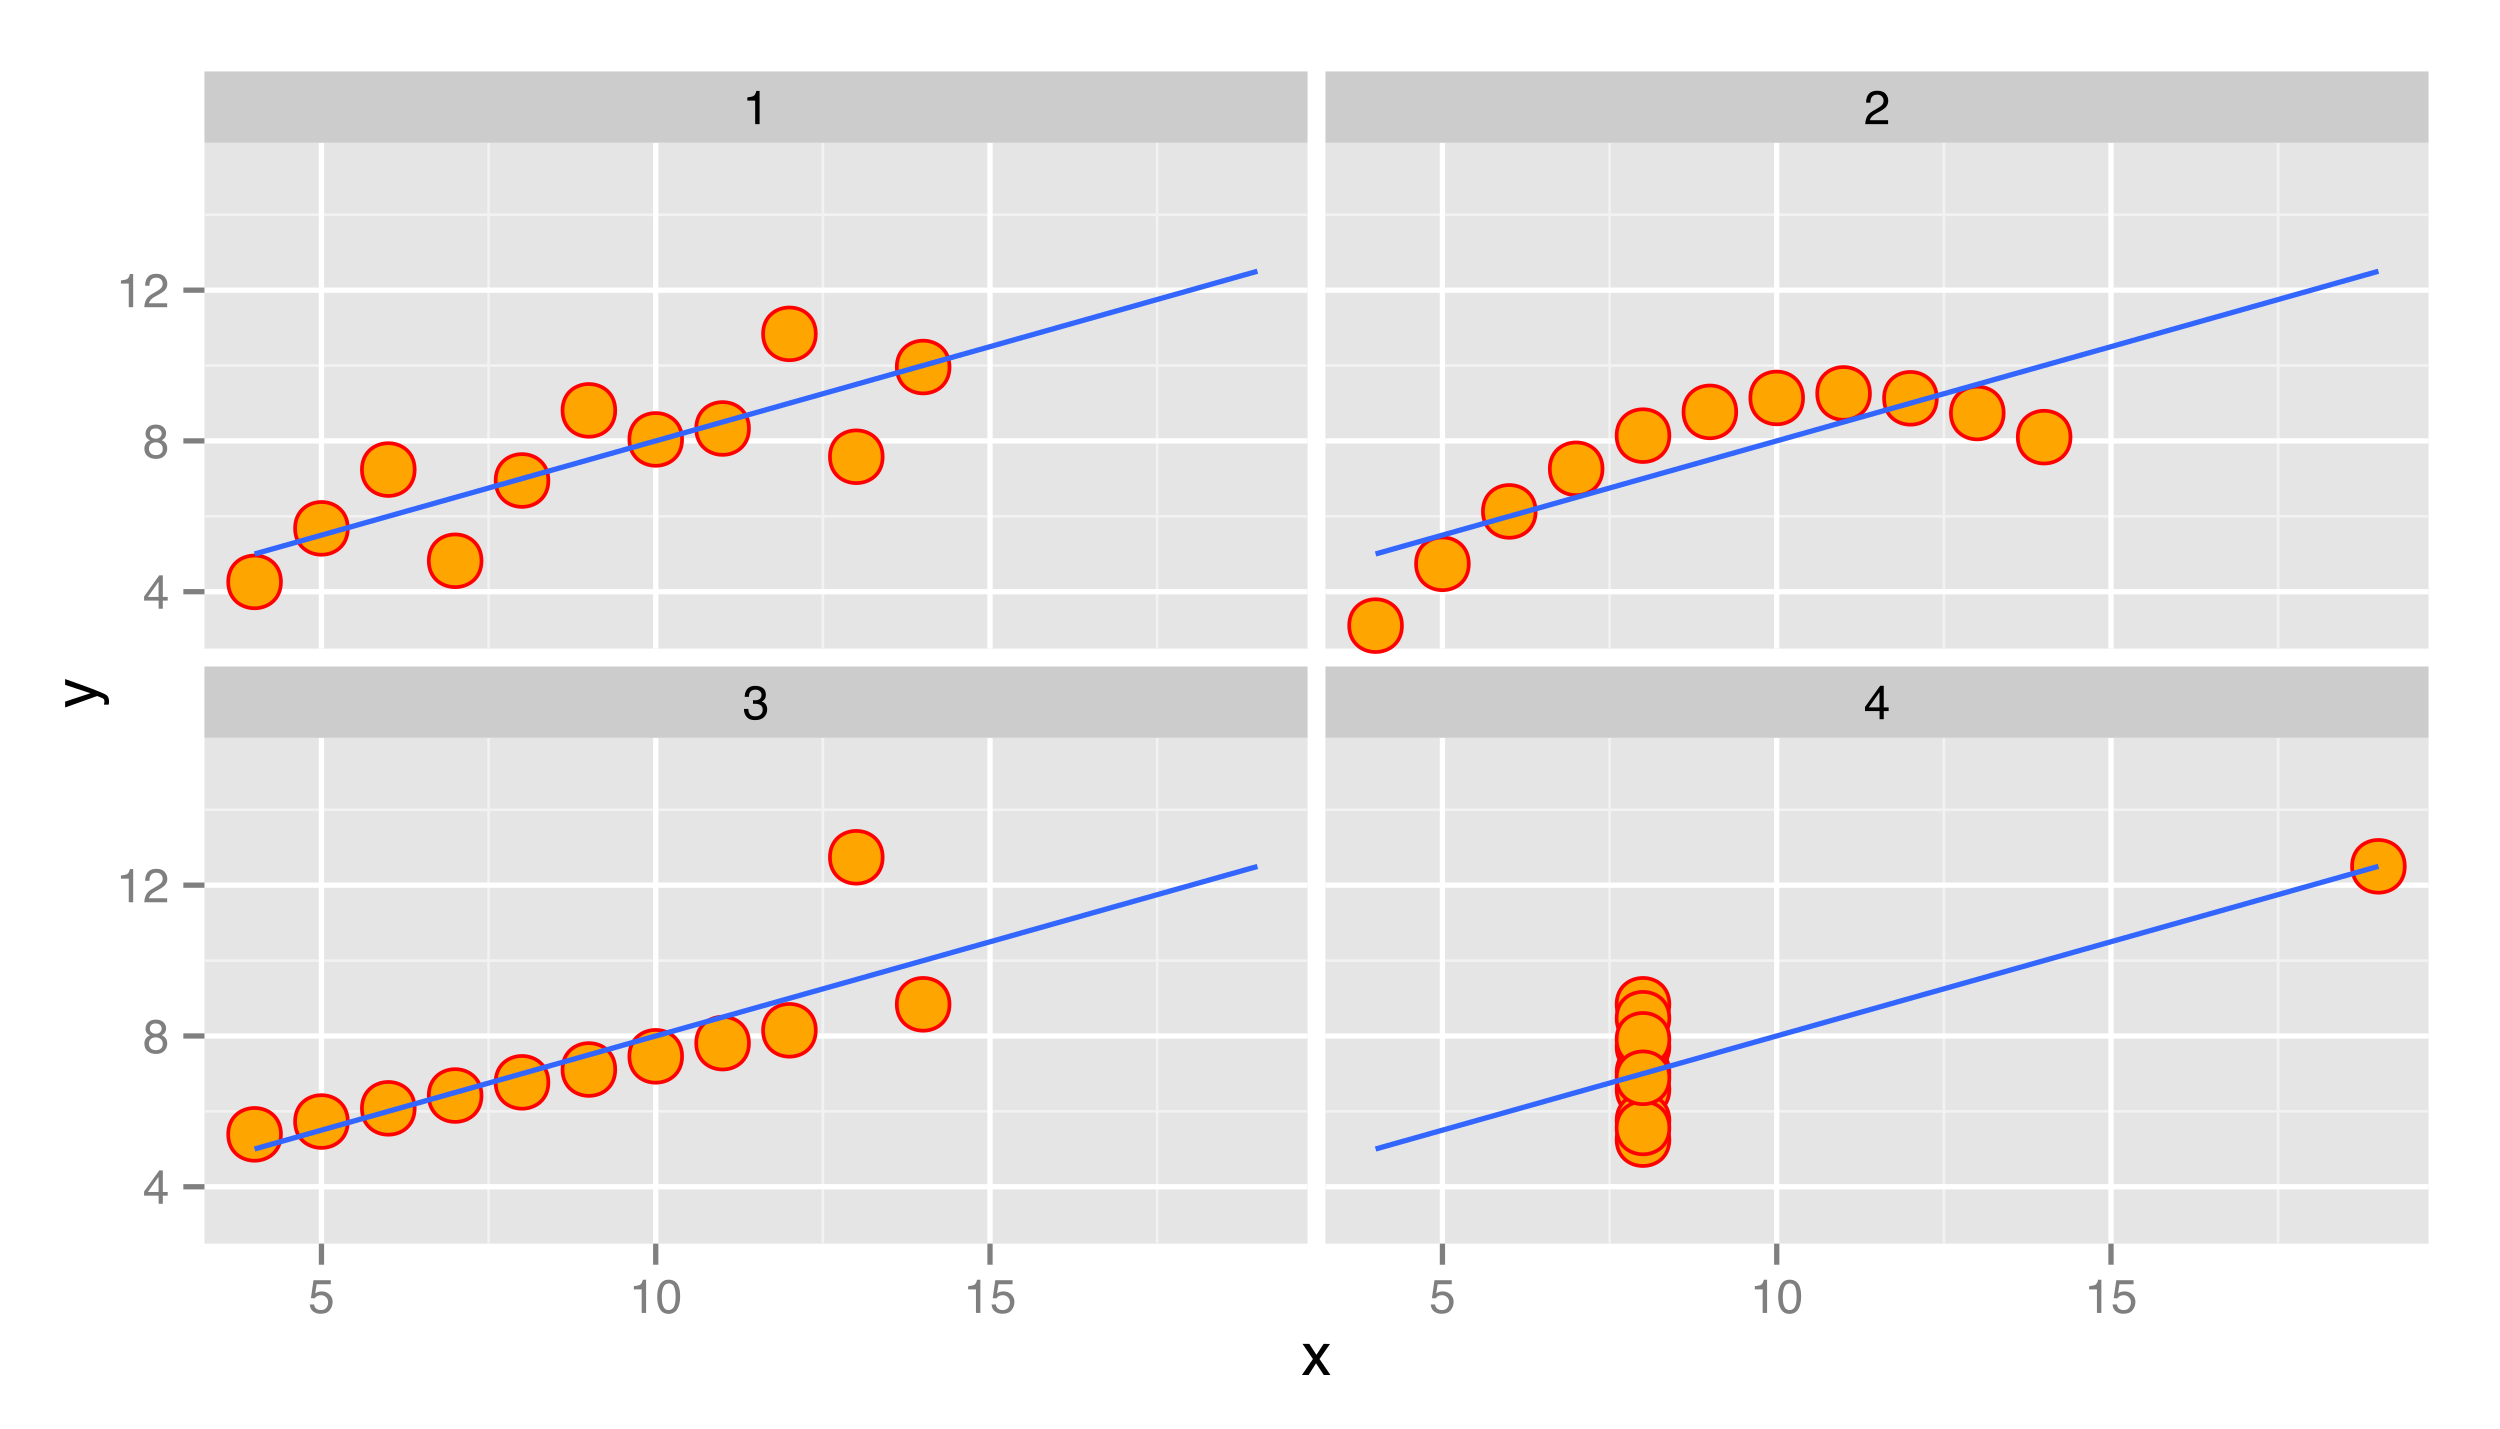 <?xml version="1.0" encoding="UTF-8"?>
<svg xmlns="http://www.w3.org/2000/svg" xmlns:xlink="http://www.w3.org/1999/xlink" width="504pt" height="288pt" viewBox="0 0 504 288" version="1.1">
<defs>
<g>
<symbol overflow="visible" id="glyph0-0">
<path style="stroke:none;" d="M 0.312 0 L 0.312 -6.875 L 5.766 -6.875 L 5.766 0 Z M 4.906 -0.859 L 4.906 -6.016 L 1.172 -6.016 L 1.172 -0.859 Z "/>
</symbol>
<symbol overflow="visible" id="glyph0-1">
<path style="stroke:none;" d="M 0.922 -4.75 L 0.922 -5.391 C 1.523 -5.453 1.945 -5.551 2.188 -5.688 C 2.426 -5.832 2.609 -6.164 2.734 -6.688 L 3.391 -6.688 L 3.391 0 L 2.5 0 L 2.5 -4.75 Z "/>
</symbol>
<symbol overflow="visible" id="glyph0-2">
<path style="stroke:none;" d="M 0.297 0 C 0.328 -0.57 0.445 -1.07 0.656 -1.5 C 0.863 -1.938 1.27 -2.328 1.875 -2.672 L 2.766 -3.188 C 3.172 -3.426 3.457 -3.629 3.625 -3.797 C 3.875 -4.055 4 -4.352 4 -4.688 C 4 -5.07 3.879 -5.379 3.641 -5.609 C 3.41 -5.836 3.102 -5.953 2.719 -5.953 C 2.133 -5.953 1.734 -5.734 1.516 -5.297 C 1.398 -5.066 1.336 -4.742 1.328 -4.328 L 0.469 -4.328 C 0.477 -4.91 0.582 -5.383 0.781 -5.75 C 1.145 -6.406 1.789 -6.734 2.719 -6.734 C 3.488 -6.734 4.051 -6.523 4.406 -6.109 C 4.758 -5.691 4.938 -5.227 4.938 -4.719 C 4.938 -4.188 4.75 -3.727 4.375 -3.344 C 4.156 -3.125 3.758 -2.852 3.188 -2.531 L 2.547 -2.188 C 2.242 -2.02 2.004 -1.859 1.828 -1.703 C 1.516 -1.43 1.316 -1.129 1.234 -0.797 L 4.906 -0.797 L 4.906 0 Z "/>
</symbol>
<symbol overflow="visible" id="glyph0-3">
<path style="stroke:none;" d="M 2.484 0.188 C 1.691 0.188 1.117 -0.031 0.766 -0.469 C 0.41 -0.906 0.234 -1.438 0.234 -2.062 L 1.109 -2.062 C 1.148 -1.625 1.234 -1.305 1.359 -1.109 C 1.578 -0.754 1.969 -0.578 2.531 -0.578 C 2.977 -0.578 3.336 -0.695 3.609 -0.938 C 3.879 -1.176 4.016 -1.484 4.016 -1.859 C 4.016 -2.316 3.867 -2.641 3.578 -2.828 C 3.297 -3.016 2.906 -3.109 2.406 -3.109 C 2.352 -3.109 2.297 -3.102 2.234 -3.094 C 2.18 -3.094 2.125 -3.094 2.062 -3.094 L 2.062 -3.844 C 2.145 -3.832 2.219 -3.82 2.281 -3.812 C 2.344 -3.812 2.406 -3.812 2.469 -3.812 C 2.789 -3.812 3.051 -3.863 3.25 -3.969 C 3.602 -4.145 3.781 -4.457 3.781 -4.906 C 3.781 -5.238 3.66 -5.492 3.422 -5.672 C 3.191 -5.859 2.914 -5.953 2.594 -5.953 C 2.031 -5.953 1.645 -5.766 1.438 -5.391 C 1.312 -5.18 1.242 -4.883 1.234 -4.5 L 0.391 -4.5 C 0.391 -5 0.492 -5.426 0.703 -5.781 C 1.047 -6.406 1.648 -6.719 2.516 -6.719 C 3.191 -6.719 3.719 -6.562 4.094 -6.25 C 4.469 -5.945 4.656 -5.508 4.656 -4.938 C 4.656 -4.52 4.547 -4.188 4.328 -3.938 C 4.191 -3.781 4.016 -3.656 3.797 -3.562 C 4.148 -3.469 4.426 -3.281 4.625 -3 C 4.82 -2.719 4.922 -2.379 4.922 -1.984 C 4.922 -1.348 4.707 -0.828 4.281 -0.422 C 3.863 -0.016 3.266 0.188 2.484 0.188 Z "/>
</symbol>
<symbol overflow="visible" id="glyph0-4">
<path style="stroke:none;" d="M 3.172 -2.375 L 3.172 -5.422 L 1.016 -2.375 Z M 3.188 0 L 3.188 -1.641 L 0.25 -1.641 L 0.25 -2.469 L 3.312 -6.734 L 4.031 -6.734 L 4.031 -2.375 L 5.016 -2.375 L 5.016 -1.641 L 4.031 -1.641 L 4.031 0 Z "/>
</symbol>
<symbol overflow="visible" id="glyph0-5">
<path style="stroke:none;" d="M 2.609 -3.891 C 2.984 -3.891 3.273 -3.992 3.484 -4.203 C 3.691 -4.41 3.797 -4.66 3.797 -4.953 C 3.797 -5.203 3.691 -5.43 3.484 -5.641 C 3.285 -5.848 2.984 -5.953 2.578 -5.953 C 2.172 -5.953 1.875 -5.848 1.688 -5.641 C 1.508 -5.43 1.422 -5.188 1.422 -4.906 C 1.422 -4.594 1.535 -4.344 1.766 -4.156 C 2.004 -3.977 2.285 -3.891 2.609 -3.891 Z M 2.656 -0.578 C 3.051 -0.578 3.375 -0.68 3.625 -0.891 C 3.883 -1.098 4.016 -1.414 4.016 -1.844 C 4.016 -2.27 3.879 -2.594 3.609 -2.812 C 3.348 -3.039 3.008 -3.156 2.594 -3.156 C 2.195 -3.156 1.867 -3.039 1.609 -2.812 C 1.359 -2.582 1.234 -2.266 1.234 -1.859 C 1.234 -1.516 1.348 -1.211 1.578 -0.953 C 1.816 -0.703 2.176 -0.578 2.656 -0.578 Z M 1.469 -3.578 C 1.227 -3.672 1.039 -3.785 0.906 -3.922 C 0.664 -4.172 0.547 -4.5 0.547 -4.906 C 0.547 -5.406 0.723 -5.832 1.078 -6.188 C 1.441 -6.551 1.957 -6.734 2.625 -6.734 C 3.27 -6.734 3.773 -6.562 4.141 -6.219 C 4.504 -5.875 4.688 -5.477 4.688 -5.031 C 4.688 -4.613 4.582 -4.273 4.375 -4.016 C 4.25 -3.867 4.062 -3.723 3.812 -3.578 C 4.094 -3.453 4.312 -3.305 4.469 -3.141 C 4.77 -2.828 4.922 -2.422 4.922 -1.922 C 4.922 -1.336 4.723 -0.836 4.328 -0.422 C 3.93 -0.016 3.367 0.188 2.641 0.188 C 1.984 0.188 1.43 0.008 0.984 -0.344 C 0.535 -0.695 0.312 -1.211 0.312 -1.891 C 0.312 -2.285 0.406 -2.625 0.594 -2.906 C 0.789 -3.195 1.082 -3.422 1.469 -3.578 Z "/>
</symbol>
<symbol overflow="visible" id="glyph0-6">
<path style="stroke:none;" d="M 1.188 -1.703 C 1.238 -1.223 1.461 -0.895 1.859 -0.719 C 2.055 -0.625 2.285 -0.578 2.547 -0.578 C 3.047 -0.578 3.414 -0.734 3.656 -1.047 C 3.895 -1.367 4.016 -1.723 4.016 -2.109 C 4.016 -2.578 3.867 -2.938 3.578 -3.188 C 3.297 -3.445 2.957 -3.578 2.562 -3.578 C 2.27 -3.578 2.02 -3.52 1.812 -3.406 C 1.602 -3.289 1.426 -3.133 1.281 -2.938 L 0.547 -2.984 L 1.062 -6.594 L 4.547 -6.594 L 4.547 -5.781 L 1.703 -5.781 L 1.406 -3.922 C 1.562 -4.035 1.711 -4.125 1.859 -4.188 C 2.109 -4.289 2.395 -4.344 2.719 -4.344 C 3.332 -4.344 3.852 -4.141 4.281 -3.734 C 4.707 -3.336 4.922 -2.836 4.922 -2.234 C 4.922 -1.598 4.723 -1.035 4.328 -0.547 C 3.941 -0.066 3.32 0.172 2.469 0.172 C 1.914 0.172 1.43 0.02 1.016 -0.281 C 0.598 -0.594 0.363 -1.066 0.312 -1.703 Z "/>
</symbol>
<symbol overflow="visible" id="glyph0-7">
<path style="stroke:none;" d="M 2.594 -6.703 C 3.457 -6.703 4.086 -6.348 4.484 -5.641 C 4.773 -5.086 4.922 -4.328 4.922 -3.359 C 4.922 -2.453 4.785 -1.695 4.516 -1.094 C 4.129 -0.238 3.488 0.188 2.594 0.188 C 1.781 0.188 1.18 -0.16 0.797 -0.859 C 0.461 -1.453 0.297 -2.238 0.297 -3.219 C 0.297 -3.977 0.395 -4.633 0.594 -5.188 C 0.957 -6.195 1.625 -6.703 2.594 -6.703 Z M 2.578 -0.578 C 3.016 -0.578 3.363 -0.77 3.625 -1.156 C 3.883 -1.551 4.016 -2.273 4.016 -3.328 C 4.016 -4.086 3.922 -4.711 3.734 -5.203 C 3.547 -5.703 3.18 -5.953 2.641 -5.953 C 2.148 -5.953 1.789 -5.719 1.562 -5.25 C 1.332 -4.781 1.219 -4.094 1.219 -3.188 C 1.219 -2.5 1.289 -1.945 1.438 -1.531 C 1.656 -0.895 2.035 -0.578 2.578 -0.578 Z "/>
</symbol>
<symbol overflow="visible" id="glyph1-0">
<path style="stroke:none;" d="M 0.391 0 L 0.391 -8.609 L 7.219 -8.609 L 7.219 0 Z M 6.141 -1.078 L 6.141 -7.531 L 1.469 -7.531 L 1.469 -1.078 Z "/>
</symbol>
<symbol overflow="visible" id="glyph1-1">
<path style="stroke:none;" d="M 0.172 -6.281 L 1.547 -6.281 L 2.984 -4.062 L 4.438 -6.281 L 5.719 -6.25 L 3.609 -3.219 L 5.812 0 L 4.469 0 L 2.906 -2.359 L 1.406 0 L 0.062 0 L 2.281 -3.219 Z "/>
</symbol>
<symbol overflow="visible" id="glyph2-0">
<path style="stroke:none;" d="M 0 -0.391 L -8.609 -0.391 L -8.609 -7.219 L 0 -7.219 Z M -1.078 -6.141 L -7.531 -6.141 L -7.531 -1.469 L -1.078 -1.469 Z "/>
</symbol>
<symbol overflow="visible" id="glyph2-1">
<path style="stroke:none;" d="M -6.281 -4.688 L -6.281 -5.859 C -5.875 -5.711 -4.953 -5.383 -3.516 -4.875 C -2.441 -4.488 -1.566 -4.164 -0.891 -3.906 C 0.711 -3.301 1.691 -2.875 2.047 -2.625 C 2.398 -2.375 2.578 -1.941 2.578 -1.328 C 2.578 -1.18 2.566 -1.066 2.547 -0.984 C 2.535 -0.91 2.516 -0.812 2.484 -0.688 L 1.531 -0.688 C 1.582 -0.875 1.613 -1.008 1.625 -1.094 C 1.633 -1.176 1.641 -1.25 1.641 -1.312 C 1.641 -1.5 1.609 -1.641 1.547 -1.734 C 1.484 -1.828 1.406 -1.906 1.312 -1.969 C 1.281 -1.988 1.117 -2.055 0.828 -2.172 C 0.535 -2.297 0.32 -2.383 0.188 -2.438 L -6.281 -0.125 L -6.281 -1.312 L -1.172 -3 Z M -6.422 -3 Z "/>
</symbol>
</g>
<clipPath id="clip1">
  <path d="M 41.215 28.781 L 264 28.781 L 264 131 L 41.215 131 Z "/>
</clipPath>
<clipPath id="clip2">
  <path d="M 41.215 103 L 264 103 L 264 105 L 41.215 105 Z "/>
</clipPath>
<clipPath id="clip3">
  <path d="M 41.215 73 L 264 73 L 264 74 L 41.215 74 Z "/>
</clipPath>
<clipPath id="clip4">
  <path d="M 41.215 43 L 264 43 L 264 44 L 41.215 44 Z "/>
</clipPath>
<clipPath id="clip5">
  <path d="M 98 28.781 L 99 28.781 L 99 131.762 L 98 131.762 Z "/>
</clipPath>
<clipPath id="clip6">
  <path d="M 165 28.781 L 167 28.781 L 167 131.762 L 165 131.762 Z "/>
</clipPath>
<clipPath id="clip7">
  <path d="M 233 28.781 L 234 28.781 L 234 131.762 L 233 131.762 Z "/>
</clipPath>
<clipPath id="clip8">
  <path d="M 41.215 118 L 264.605 118 L 264.605 120 L 41.215 120 Z "/>
</clipPath>
<clipPath id="clip9">
  <path d="M 41.215 88 L 264.605 88 L 264.605 90 L 41.215 90 Z "/>
</clipPath>
<clipPath id="clip10">
  <path d="M 41.215 57 L 264.605 57 L 264.605 60 L 41.215 60 Z "/>
</clipPath>
<clipPath id="clip11">
  <path d="M 64 28.781 L 66 28.781 L 66 131.762 L 64 131.762 Z "/>
</clipPath>
<clipPath id="clip12">
  <path d="M 131 28.781 L 133 28.781 L 133 131.762 L 131 131.762 Z "/>
</clipPath>
<clipPath id="clip13">
  <path d="M 199 28.781 L 201 28.781 L 201 131.762 L 199 131.762 Z "/>
</clipPath>
<clipPath id="clip14">
  <path d="M 267.207 28.781 L 490 28.781 L 490 131 L 267.207 131 Z "/>
</clipPath>
<clipPath id="clip15">
  <path d="M 267.207 103 L 490 103 L 490 105 L 267.207 105 Z "/>
</clipPath>
<clipPath id="clip16">
  <path d="M 267.207 73 L 490 73 L 490 74 L 267.207 74 Z "/>
</clipPath>
<clipPath id="clip17">
  <path d="M 267.207 43 L 490 43 L 490 44 L 267.207 44 Z "/>
</clipPath>
<clipPath id="clip18">
  <path d="M 324 28.781 L 325 28.781 L 325 131.762 L 324 131.762 Z "/>
</clipPath>
<clipPath id="clip19">
  <path d="M 391 28.781 L 393 28.781 L 393 131.762 L 391 131.762 Z "/>
</clipPath>
<clipPath id="clip20">
  <path d="M 459 28.781 L 460 28.781 L 460 131.762 L 459 131.762 Z "/>
</clipPath>
<clipPath id="clip21">
  <path d="M 267.207 118 L 490.598 118 L 490.598 120 L 267.207 120 Z "/>
</clipPath>
<clipPath id="clip22">
  <path d="M 267.207 88 L 490.598 88 L 490.598 90 L 267.207 90 Z "/>
</clipPath>
<clipPath id="clip23">
  <path d="M 267.207 57 L 490.598 57 L 490.598 60 L 267.207 60 Z "/>
</clipPath>
<clipPath id="clip24">
  <path d="M 290 28.781 L 292 28.781 L 292 131.762 L 290 131.762 Z "/>
</clipPath>
<clipPath id="clip25">
  <path d="M 357 28.781 L 359 28.781 L 359 131.762 L 357 131.762 Z "/>
</clipPath>
<clipPath id="clip26">
  <path d="M 425 28.781 L 427 28.781 L 427 131.762 L 425 131.762 Z "/>
</clipPath>
<clipPath id="clip27">
  <path d="M 272 120 L 283 120 L 283 131.762 L 272 131.762 Z "/>
</clipPath>
<clipPath id="clip28">
  <path d="M 271 120 L 284 120 L 284 131.762 L 271 131.762 Z "/>
</clipPath>
<clipPath id="clip29">
  <path d="M 41.215 148.742 L 264 148.742 L 264 251 L 41.215 251 Z "/>
</clipPath>
<clipPath id="clip30">
  <path d="M 41.215 223 L 264 223 L 264 225 L 41.215 225 Z "/>
</clipPath>
<clipPath id="clip31">
  <path d="M 41.215 193 L 264 193 L 264 194 L 41.215 194 Z "/>
</clipPath>
<clipPath id="clip32">
  <path d="M 41.215 162 L 264 162 L 264 164 L 41.215 164 Z "/>
</clipPath>
<clipPath id="clip33">
  <path d="M 98 148.742 L 99 148.742 L 99 251 L 98 251 Z "/>
</clipPath>
<clipPath id="clip34">
  <path d="M 165 148.742 L 167 148.742 L 167 251 L 165 251 Z "/>
</clipPath>
<clipPath id="clip35">
  <path d="M 233 148.742 L 234 148.742 L 234 251 L 233 251 Z "/>
</clipPath>
<clipPath id="clip36">
  <path d="M 41.215 238 L 264.605 238 L 264.605 240 L 41.215 240 Z "/>
</clipPath>
<clipPath id="clip37">
  <path d="M 41.215 208 L 264.605 208 L 264.605 210 L 41.215 210 Z "/>
</clipPath>
<clipPath id="clip38">
  <path d="M 41.215 177 L 264.605 177 L 264.605 179 L 41.215 179 Z "/>
</clipPath>
<clipPath id="clip39">
  <path d="M 64 148.742 L 66 148.742 L 66 251.723 L 64 251.723 Z "/>
</clipPath>
<clipPath id="clip40">
  <path d="M 131 148.742 L 133 148.742 L 133 251.723 L 131 251.723 Z "/>
</clipPath>
<clipPath id="clip41">
  <path d="M 199 148.742 L 201 148.742 L 201 251.723 L 199 251.723 Z "/>
</clipPath>
<clipPath id="clip42">
  <path d="M 267.207 148.742 L 490 148.742 L 490 251 L 267.207 251 Z "/>
</clipPath>
<clipPath id="clip43">
  <path d="M 267.207 223 L 490 223 L 490 225 L 267.207 225 Z "/>
</clipPath>
<clipPath id="clip44">
  <path d="M 267.207 193 L 490 193 L 490 194 L 267.207 194 Z "/>
</clipPath>
<clipPath id="clip45">
  <path d="M 267.207 162 L 490 162 L 490 164 L 267.207 164 Z "/>
</clipPath>
<clipPath id="clip46">
  <path d="M 324 148.742 L 325 148.742 L 325 251 L 324 251 Z "/>
</clipPath>
<clipPath id="clip47">
  <path d="M 391 148.742 L 393 148.742 L 393 251 L 391 251 Z "/>
</clipPath>
<clipPath id="clip48">
  <path d="M 459 148.742 L 460 148.742 L 460 251 L 459 251 Z "/>
</clipPath>
<clipPath id="clip49">
  <path d="M 267.207 238 L 490.598 238 L 490.598 240 L 267.207 240 Z "/>
</clipPath>
<clipPath id="clip50">
  <path d="M 267.207 208 L 490.598 208 L 490.598 210 L 267.207 210 Z "/>
</clipPath>
<clipPath id="clip51">
  <path d="M 267.207 177 L 490.598 177 L 490.598 179 L 267.207 179 Z "/>
</clipPath>
<clipPath id="clip52">
  <path d="M 290 148.742 L 292 148.742 L 292 251.723 L 290 251.723 Z "/>
</clipPath>
<clipPath id="clip53">
  <path d="M 357 148.742 L 359 148.742 L 359 251.723 L 357 251.723 Z "/>
</clipPath>
<clipPath id="clip54">
  <path d="M 425 148.742 L 427 148.742 L 427 251.723 L 425 251.723 Z "/>
</clipPath>
</defs>
<g id="surface1">
<rect x="0" y="0" width="504" height="288" style="fill:rgb(100%,100%,100%);fill-opacity:1;stroke:none;"/>
<rect x="0" y="0" width="504" height="288" style="fill:rgb(100%,100%,100%);fill-opacity:1;stroke:none;"/>
<path style="fill:none;stroke-width:1.063;stroke-linecap:round;stroke-linejoin:round;stroke:rgb(100%,100%,100%);stroke-opacity:1;stroke-miterlimit:10;" d="M 0 288 L 504 288 L 504 0 L 0 0 Z "/>
<g clip-path="url(#clip1)" clip-rule="nonzero">
<path style=" stroke:none;fill-rule:nonzero;fill:rgb(89.804%,89.804%,89.804%);fill-opacity:1;" d="M 41.215 130.762 L 263.605 130.762 L 263.605 28.781 L 41.215 28.781 Z "/>
</g>
<g clip-path="url(#clip2)" clip-rule="nonzero">
<path style="fill:none;stroke-width:0.531;stroke-linecap:butt;stroke-linejoin:round;stroke:rgb(94.902%,94.902%,94.902%);stroke-opacity:1;stroke-miterlimit:10;" d="M 41.215 104.09 L 263.609 104.09 "/>
</g>
<g clip-path="url(#clip3)" clip-rule="nonzero">
<path style="fill:none;stroke-width:0.531;stroke-linecap:butt;stroke-linejoin:round;stroke:rgb(94.902%,94.902%,94.902%);stroke-opacity:1;stroke-miterlimit:10;" d="M 41.215 73.691 L 263.609 73.691 "/>
</g>
<g clip-path="url(#clip4)" clip-rule="nonzero">
<path style="fill:none;stroke-width:0.531;stroke-linecap:butt;stroke-linejoin:round;stroke:rgb(94.902%,94.902%,94.902%);stroke-opacity:1;stroke-miterlimit:10;" d="M 41.215 43.293 L 263.609 43.293 "/>
</g>
<g clip-path="url(#clip5)" clip-rule="nonzero">
<path style="fill:none;stroke-width:0.531;stroke-linecap:butt;stroke-linejoin:round;stroke:rgb(94.902%,94.902%,94.902%);stroke-opacity:1;stroke-miterlimit:10;" d="M 98.5 130.762 L 98.5 28.781 "/>
</g>
<g clip-path="url(#clip6)" clip-rule="nonzero">
<path style="fill:none;stroke-width:0.531;stroke-linecap:butt;stroke-linejoin:round;stroke:rgb(94.902%,94.902%,94.902%);stroke-opacity:1;stroke-miterlimit:10;" d="M 165.891 130.762 L 165.891 28.781 "/>
</g>
<g clip-path="url(#clip7)" clip-rule="nonzero">
<path style="fill:none;stroke-width:0.531;stroke-linecap:butt;stroke-linejoin:round;stroke:rgb(94.902%,94.902%,94.902%);stroke-opacity:1;stroke-miterlimit:10;" d="M 233.281 130.762 L 233.281 28.781 "/>
</g>
<g clip-path="url(#clip8)" clip-rule="nonzero">
<path style="fill:none;stroke-width:1.063;stroke-linecap:butt;stroke-linejoin:round;stroke:rgb(100%,100%,100%);stroke-opacity:1;stroke-miterlimit:10;" d="M 41.215 119.285 L 263.609 119.285 "/>
</g>
<g clip-path="url(#clip9)" clip-rule="nonzero">
<path style="fill:none;stroke-width:1.063;stroke-linecap:butt;stroke-linejoin:round;stroke:rgb(100%,100%,100%);stroke-opacity:1;stroke-miterlimit:10;" d="M 41.215 88.891 L 263.609 88.891 "/>
</g>
<g clip-path="url(#clip10)" clip-rule="nonzero">
<path style="fill:none;stroke-width:1.063;stroke-linecap:butt;stroke-linejoin:round;stroke:rgb(100%,100%,100%);stroke-opacity:1;stroke-miterlimit:10;" d="M 41.215 58.492 L 263.609 58.492 "/>
</g>
<g clip-path="url(#clip11)" clip-rule="nonzero">
<path style="fill:none;stroke-width:1.063;stroke-linecap:butt;stroke-linejoin:round;stroke:rgb(100%,100%,100%);stroke-opacity:1;stroke-miterlimit:10;" d="M 64.805 130.762 L 64.805 28.781 "/>
</g>
<g clip-path="url(#clip12)" clip-rule="nonzero">
<path style="fill:none;stroke-width:1.063;stroke-linecap:butt;stroke-linejoin:round;stroke:rgb(100%,100%,100%);stroke-opacity:1;stroke-miterlimit:10;" d="M 132.195 130.762 L 132.195 28.781 "/>
</g>
<g clip-path="url(#clip13)" clip-rule="nonzero">
<path style="fill:none;stroke-width:1.063;stroke-linecap:butt;stroke-linejoin:round;stroke:rgb(100%,100%,100%);stroke-opacity:1;stroke-miterlimit:10;" d="M 199.586 130.762 L 199.586 28.781 "/>
</g>
<path style="fill-rule:nonzero;fill:rgb(100%,64.706%,0%);fill-opacity:1;stroke-width:0.75;stroke-linecap:round;stroke-linejoin:round;stroke:rgb(100%,0%,0%);stroke-opacity:1;stroke-miterlimit:10;" d="M 137.508 88.586 C 137.508 95.672 126.879 95.672 126.879 88.586 C 126.879 81.5 137.508 81.5 137.508 88.586 "/>
<path style="fill-rule:nonzero;fill:rgb(100%,64.706%,0%);fill-opacity:1;stroke-width:0.75;stroke-linecap:round;stroke-linejoin:round;stroke:rgb(100%,0%,0%);stroke-opacity:1;stroke-miterlimit:10;" d="M 110.555 96.867 C 110.555 103.957 99.922 103.957 99.922 96.867 C 99.922 89.781 110.555 89.781 110.555 96.867 "/>
<path style="fill-rule:nonzero;fill:rgb(100%,64.706%,0%);fill-opacity:1;stroke-width:0.75;stroke-linecap:round;stroke-linejoin:round;stroke:rgb(100%,0%,0%);stroke-opacity:1;stroke-miterlimit:10;" d="M 177.945 92.082 C 177.945 99.168 167.316 99.168 167.316 92.082 C 167.316 84.996 177.945 84.996 177.945 92.082 "/>
<path style="fill-rule:nonzero;fill:rgb(100%,64.706%,0%);fill-opacity:1;stroke-width:0.75;stroke-linecap:round;stroke-linejoin:round;stroke:rgb(100%,0%,0%);stroke-opacity:1;stroke-miterlimit:10;" d="M 124.031 82.734 C 124.031 89.82 113.402 89.82 113.402 82.734 C 113.402 75.648 124.031 75.648 124.031 82.734 "/>
<path style="fill-rule:nonzero;fill:rgb(100%,64.706%,0%);fill-opacity:1;stroke-width:0.75;stroke-linecap:round;stroke-linejoin:round;stroke:rgb(100%,0%,0%);stroke-opacity:1;stroke-miterlimit:10;" d="M 150.988 86.383 C 150.988 93.469 140.359 93.469 140.359 86.383 C 140.359 79.293 150.988 79.293 150.988 86.383 "/>
<path style="fill-rule:nonzero;fill:rgb(100%,64.706%,0%);fill-opacity:1;stroke-width:0.75;stroke-linecap:round;stroke-linejoin:round;stroke:rgb(100%,0%,0%);stroke-opacity:1;stroke-miterlimit:10;" d="M 191.422 73.996 C 191.422 81.082 180.793 81.082 180.793 73.996 C 180.793 66.906 191.422 66.906 191.422 73.996 "/>
<path style="fill-rule:nonzero;fill:rgb(100%,64.706%,0%);fill-opacity:1;stroke-width:0.75;stroke-linecap:round;stroke-linejoin:round;stroke:rgb(100%,0%,0%);stroke-opacity:1;stroke-miterlimit:10;" d="M 83.598 94.664 C 83.598 101.75 72.965 101.75 72.965 94.664 C 72.965 87.578 83.598 87.578 83.598 94.664 "/>
<path style="fill-rule:nonzero;fill:rgb(100%,64.706%,0%);fill-opacity:1;stroke-width:0.75;stroke-linecap:round;stroke-linejoin:round;stroke:rgb(100%,0%,0%);stroke-opacity:1;stroke-miterlimit:10;" d="M 56.641 117.312 C 56.641 124.398 46.008 124.398 46.008 117.312 C 46.008 110.223 56.641 110.223 56.641 117.312 "/>
<path style="fill-rule:nonzero;fill:rgb(100%,64.706%,0%);fill-opacity:1;stroke-width:0.75;stroke-linecap:round;stroke-linejoin:round;stroke:rgb(100%,0%,0%);stroke-opacity:1;stroke-miterlimit:10;" d="M 164.465 67.309 C 164.465 74.395 153.836 74.395 153.836 67.309 C 153.836 60.219 164.465 60.219 164.465 67.309 "/>
<path style="fill-rule:nonzero;fill:rgb(100%,64.706%,0%);fill-opacity:1;stroke-width:0.75;stroke-linecap:round;stroke-linejoin:round;stroke:rgb(100%,0%,0%);stroke-opacity:1;stroke-miterlimit:10;" d="M 97.074 113.055 C 97.074 120.141 86.445 120.141 86.445 113.055 C 86.445 105.969 97.074 105.969 97.074 113.055 "/>
<path style="fill-rule:nonzero;fill:rgb(100%,64.706%,0%);fill-opacity:1;stroke-width:0.75;stroke-linecap:round;stroke-linejoin:round;stroke:rgb(100%,0%,0%);stroke-opacity:1;stroke-miterlimit:10;" d="M 70.117 106.52 C 70.117 113.605 59.488 113.605 59.488 106.52 C 59.488 99.434 70.117 99.434 70.117 106.52 "/>
<path style="fill:none;stroke-width:1.063;stroke-linecap:butt;stroke-linejoin:round;stroke:rgb(20%,40%,100%);stroke-opacity:1;stroke-miterlimit:1;" d="M 51.324 111.684 L 53.883 110.961 L 56.441 110.242 L 59.004 109.52 L 64.121 108.074 L 66.68 107.355 L 71.797 105.91 L 74.355 105.191 L 76.918 104.469 L 82.035 103.023 L 84.594 102.305 L 92.27 100.137 L 94.832 99.418 L 99.949 97.973 L 102.508 97.254 L 107.625 95.809 L 110.188 95.086 L 112.746 94.367 L 120.422 92.199 L 122.98 91.48 L 125.539 90.758 L 128.102 90.035 L 130.66 89.316 L 138.336 87.148 L 140.895 86.43 L 143.453 85.707 L 146.016 84.984 L 148.574 84.262 L 151.133 83.543 L 158.809 81.375 L 161.367 80.656 L 163.93 79.934 L 166.488 79.211 L 169.047 78.492 L 176.723 76.324 L 179.285 75.605 L 186.961 73.438 L 189.52 72.719 L 194.637 71.273 L 197.199 70.555 L 204.875 68.387 L 207.434 67.668 L 212.551 66.223 L 215.113 65.5 L 217.672 64.781 L 222.789 63.336 L 225.348 62.617 L 230.465 61.172 L 233.027 60.449 L 235.586 59.73 L 243.262 57.562 L 245.82 56.844 L 248.383 56.121 L 250.941 55.398 L 253.5 54.68 "/>
<g clip-path="url(#clip14)" clip-rule="nonzero">
<path style=" stroke:none;fill-rule:nonzero;fill:rgb(89.804%,89.804%,89.804%);fill-opacity:1;" d="M 267.207 130.762 L 489.598 130.762 L 489.598 28.781 L 267.207 28.781 Z "/>
</g>
<g clip-path="url(#clip15)" clip-rule="nonzero">
<path style="fill:none;stroke-width:0.531;stroke-linecap:butt;stroke-linejoin:round;stroke:rgb(94.902%,94.902%,94.902%);stroke-opacity:1;stroke-miterlimit:10;" d="M 267.207 104.09 L 489.602 104.09 "/>
</g>
<g clip-path="url(#clip16)" clip-rule="nonzero">
<path style="fill:none;stroke-width:0.531;stroke-linecap:butt;stroke-linejoin:round;stroke:rgb(94.902%,94.902%,94.902%);stroke-opacity:1;stroke-miterlimit:10;" d="M 267.207 73.691 L 489.602 73.691 "/>
</g>
<g clip-path="url(#clip17)" clip-rule="nonzero">
<path style="fill:none;stroke-width:0.531;stroke-linecap:butt;stroke-linejoin:round;stroke:rgb(94.902%,94.902%,94.902%);stroke-opacity:1;stroke-miterlimit:10;" d="M 267.207 43.293 L 489.602 43.293 "/>
</g>
<g clip-path="url(#clip18)" clip-rule="nonzero">
<path style="fill:none;stroke-width:0.531;stroke-linecap:butt;stroke-linejoin:round;stroke:rgb(94.902%,94.902%,94.902%);stroke-opacity:1;stroke-miterlimit:10;" d="M 324.492 130.762 L 324.492 28.781 "/>
</g>
<g clip-path="url(#clip19)" clip-rule="nonzero">
<path style="fill:none;stroke-width:0.531;stroke-linecap:butt;stroke-linejoin:round;stroke:rgb(94.902%,94.902%,94.902%);stroke-opacity:1;stroke-miterlimit:10;" d="M 391.883 130.762 L 391.883 28.781 "/>
</g>
<g clip-path="url(#clip20)" clip-rule="nonzero">
<path style="fill:none;stroke-width:0.531;stroke-linecap:butt;stroke-linejoin:round;stroke:rgb(94.902%,94.902%,94.902%);stroke-opacity:1;stroke-miterlimit:10;" d="M 459.273 130.762 L 459.273 28.781 "/>
</g>
<g clip-path="url(#clip21)" clip-rule="nonzero">
<path style="fill:none;stroke-width:1.063;stroke-linecap:butt;stroke-linejoin:round;stroke:rgb(100%,100%,100%);stroke-opacity:1;stroke-miterlimit:10;" d="M 267.207 119.285 L 489.602 119.285 "/>
</g>
<g clip-path="url(#clip22)" clip-rule="nonzero">
<path style="fill:none;stroke-width:1.063;stroke-linecap:butt;stroke-linejoin:round;stroke:rgb(100%,100%,100%);stroke-opacity:1;stroke-miterlimit:10;" d="M 267.207 88.891 L 489.602 88.891 "/>
</g>
<g clip-path="url(#clip23)" clip-rule="nonzero">
<path style="fill:none;stroke-width:1.063;stroke-linecap:butt;stroke-linejoin:round;stroke:rgb(100%,100%,100%);stroke-opacity:1;stroke-miterlimit:10;" d="M 267.207 58.492 L 489.602 58.492 "/>
</g>
<g clip-path="url(#clip24)" clip-rule="nonzero">
<path style="fill:none;stroke-width:1.063;stroke-linecap:butt;stroke-linejoin:round;stroke:rgb(100%,100%,100%);stroke-opacity:1;stroke-miterlimit:10;" d="M 290.797 130.762 L 290.797 28.781 "/>
</g>
<g clip-path="url(#clip25)" clip-rule="nonzero">
<path style="fill:none;stroke-width:1.063;stroke-linecap:butt;stroke-linejoin:round;stroke:rgb(100%,100%,100%);stroke-opacity:1;stroke-miterlimit:10;" d="M 358.188 130.762 L 358.188 28.781 "/>
</g>
<g clip-path="url(#clip26)" clip-rule="nonzero">
<path style="fill:none;stroke-width:1.063;stroke-linecap:butt;stroke-linejoin:round;stroke:rgb(100%,100%,100%);stroke-opacity:1;stroke-miterlimit:10;" d="M 425.578 130.762 L 425.578 28.781 "/>
</g>
<path style="fill-rule:nonzero;fill:rgb(100%,64.706%,0%);fill-opacity:1;stroke-width:0.75;stroke-linecap:round;stroke-linejoin:round;stroke:rgb(100%,0%,0%);stroke-opacity:1;stroke-miterlimit:10;" d="M 363.5 80.227 C 363.5 87.312 352.871 87.312 352.871 80.227 C 352.871 73.141 363.5 73.141 363.5 80.227 "/>
<path style="fill-rule:nonzero;fill:rgb(100%,64.706%,0%);fill-opacity:1;stroke-width:0.75;stroke-linecap:round;stroke-linejoin:round;stroke:rgb(100%,0%,0%);stroke-opacity:1;stroke-miterlimit:10;" d="M 336.543 87.824 C 336.543 94.91 325.914 94.91 325.914 87.824 C 325.914 80.738 336.543 80.738 336.543 87.824 "/>
<path style="fill-rule:nonzero;fill:rgb(100%,64.706%,0%);fill-opacity:1;stroke-width:0.75;stroke-linecap:round;stroke-linejoin:round;stroke:rgb(100%,0%,0%);stroke-opacity:1;stroke-miterlimit:10;" d="M 403.938 83.266 C 403.938 90.352 393.305 90.352 393.305 83.266 C 393.305 76.18 403.938 76.18 403.938 83.266 "/>
<path style="fill-rule:nonzero;fill:rgb(100%,64.706%,0%);fill-opacity:1;stroke-width:0.75;stroke-linecap:round;stroke-linejoin:round;stroke:rgb(100%,0%,0%);stroke-opacity:1;stroke-miterlimit:10;" d="M 350.023 83.039 C 350.023 90.125 339.395 90.125 339.395 83.039 C 339.395 75.949 350.023 75.949 350.023 83.039 "/>
<path style="fill-rule:nonzero;fill:rgb(100%,64.706%,0%);fill-opacity:1;stroke-width:0.75;stroke-linecap:round;stroke-linejoin:round;stroke:rgb(100%,0%,0%);stroke-opacity:1;stroke-miterlimit:10;" d="M 376.98 79.312 C 376.98 86.402 366.352 86.402 366.352 79.312 C 366.352 72.227 376.98 72.227 376.98 79.312 "/>
<path style="fill-rule:nonzero;fill:rgb(100%,64.706%,0%);fill-opacity:1;stroke-width:0.75;stroke-linecap:round;stroke-linejoin:round;stroke:rgb(100%,0%,0%);stroke-opacity:1;stroke-miterlimit:10;" d="M 417.414 88.129 C 417.414 95.215 406.785 95.215 406.785 88.129 C 406.785 81.043 417.414 81.043 417.414 88.129 "/>
<path style="fill-rule:nonzero;fill:rgb(100%,64.706%,0%);fill-opacity:1;stroke-width:0.75;stroke-linecap:round;stroke-linejoin:round;stroke:rgb(100%,0%,0%);stroke-opacity:1;stroke-miterlimit:10;" d="M 309.59 103.102 C 309.59 110.188 298.957 110.188 298.957 103.102 C 298.957 96.012 309.59 96.012 309.59 103.102 "/>
<g clip-path="url(#clip27)" clip-rule="nonzero">
<path style=" stroke:none;fill-rule:nonzero;fill:rgb(100%,64.706%,0%);fill-opacity:1;" d="M 282.633 126.125 C 282.633 133.215 272 133.215 272 126.125 C 272 119.039 282.633 119.039 282.633 126.125 "/>
</g>
<g clip-path="url(#clip28)" clip-rule="nonzero">
<path style="fill:none;stroke-width:0.75;stroke-linecap:round;stroke-linejoin:round;stroke:rgb(100%,0%,0%);stroke-opacity:1;stroke-miterlimit:10;" d="M 282.633 126.125 C 282.633 133.215 272 133.215 272 126.125 C 272 119.039 282.633 119.039 282.633 126.125 "/>
</g>
<path style="fill-rule:nonzero;fill:rgb(100%,64.706%,0%);fill-opacity:1;stroke-width:0.75;stroke-linecap:round;stroke-linejoin:round;stroke:rgb(100%,0%,0%);stroke-opacity:1;stroke-miterlimit:10;" d="M 390.457 80.301 C 390.457 87.387 379.828 87.387 379.828 80.301 C 379.828 73.215 390.457 73.215 390.457 80.301 "/>
<path style="fill-rule:nonzero;fill:rgb(100%,64.706%,0%);fill-opacity:1;stroke-width:0.75;stroke-linecap:round;stroke-linejoin:round;stroke:rgb(100%,0%,0%);stroke-opacity:1;stroke-miterlimit:10;" d="M 323.066 94.512 C 323.066 101.598 312.438 101.598 312.438 94.512 C 312.438 87.426 323.066 87.426 323.066 94.512 "/>
<path style="fill-rule:nonzero;fill:rgb(100%,64.706%,0%);fill-opacity:1;stroke-width:0.75;stroke-linecap:round;stroke-linejoin:round;stroke:rgb(100%,0%,0%);stroke-opacity:1;stroke-miterlimit:10;" d="M 296.109 113.664 C 296.109 120.75 285.48 120.75 285.48 113.664 C 285.48 106.578 296.109 106.578 296.109 113.664 "/>
<path style="fill:none;stroke-width:1.063;stroke-linecap:butt;stroke-linejoin:round;stroke:rgb(20%,40%,100%);stroke-opacity:1;stroke-miterlimit:1;" d="M 277.316 111.68 L 279.875 110.961 L 282.434 110.238 L 284.996 109.516 L 287.555 108.793 L 290.113 108.074 L 295.23 106.629 L 297.789 105.91 L 300.348 105.188 L 302.91 104.465 L 305.469 103.746 L 313.145 101.578 L 315.703 100.859 L 318.262 100.137 L 320.824 99.414 L 323.383 98.695 L 328.5 97.25 L 331.059 96.531 L 336.176 95.086 L 338.738 94.367 L 346.414 92.199 L 348.973 91.48 L 351.531 90.758 L 354.094 90.035 L 356.652 89.316 L 361.77 87.871 L 364.328 87.152 L 369.445 85.707 L 372.008 84.984 L 374.566 84.266 L 379.684 82.82 L 382.242 82.102 L 387.359 80.656 L 389.922 79.938 L 395.039 78.492 L 397.598 77.773 L 405.273 75.605 L 407.836 74.887 L 412.953 73.441 L 415.512 72.723 L 420.629 71.277 L 423.191 70.559 L 430.867 68.391 L 433.426 67.672 L 438.543 66.227 L 441.105 65.508 L 446.223 64.062 L 448.781 63.344 L 453.898 61.898 L 456.457 61.18 L 459.02 60.457 L 464.137 59.012 L 466.695 58.293 L 471.812 56.848 L 474.371 56.129 L 476.934 55.406 L 479.492 54.684 "/>
<g clip-path="url(#clip29)" clip-rule="nonzero">
<path style=" stroke:none;fill-rule:nonzero;fill:rgb(89.804%,89.804%,89.804%);fill-opacity:1;" d="M 41.215 250.723 L 263.605 250.723 L 263.605 148.742 L 41.215 148.742 Z "/>
</g>
<g clip-path="url(#clip30)" clip-rule="nonzero">
<path style="fill:none;stroke-width:0.531;stroke-linecap:butt;stroke-linejoin:round;stroke:rgb(94.902%,94.902%,94.902%);stroke-opacity:1;stroke-miterlimit:10;" d="M 41.215 224.051 L 263.609 224.051 "/>
</g>
<g clip-path="url(#clip31)" clip-rule="nonzero">
<path style="fill:none;stroke-width:0.531;stroke-linecap:butt;stroke-linejoin:round;stroke:rgb(94.902%,94.902%,94.902%);stroke-opacity:1;stroke-miterlimit:10;" d="M 41.215 193.652 L 263.609 193.652 "/>
</g>
<g clip-path="url(#clip32)" clip-rule="nonzero">
<path style="fill:none;stroke-width:0.531;stroke-linecap:butt;stroke-linejoin:round;stroke:rgb(94.902%,94.902%,94.902%);stroke-opacity:1;stroke-miterlimit:10;" d="M 41.215 163.254 L 263.609 163.254 "/>
</g>
<g clip-path="url(#clip33)" clip-rule="nonzero">
<path style="fill:none;stroke-width:0.531;stroke-linecap:butt;stroke-linejoin:round;stroke:rgb(94.902%,94.902%,94.902%);stroke-opacity:1;stroke-miterlimit:10;" d="M 98.5 250.723 L 98.5 148.742 "/>
</g>
<g clip-path="url(#clip34)" clip-rule="nonzero">
<path style="fill:none;stroke-width:0.531;stroke-linecap:butt;stroke-linejoin:round;stroke:rgb(94.902%,94.902%,94.902%);stroke-opacity:1;stroke-miterlimit:10;" d="M 165.891 250.723 L 165.891 148.742 "/>
</g>
<g clip-path="url(#clip35)" clip-rule="nonzero">
<path style="fill:none;stroke-width:0.531;stroke-linecap:butt;stroke-linejoin:round;stroke:rgb(94.902%,94.902%,94.902%);stroke-opacity:1;stroke-miterlimit:10;" d="M 233.281 250.723 L 233.281 148.742 "/>
</g>
<g clip-path="url(#clip36)" clip-rule="nonzero">
<path style="fill:none;stroke-width:1.063;stroke-linecap:butt;stroke-linejoin:round;stroke:rgb(100%,100%,100%);stroke-opacity:1;stroke-miterlimit:10;" d="M 41.215 239.25 L 263.609 239.25 "/>
</g>
<g clip-path="url(#clip37)" clip-rule="nonzero">
<path style="fill:none;stroke-width:1.063;stroke-linecap:butt;stroke-linejoin:round;stroke:rgb(100%,100%,100%);stroke-opacity:1;stroke-miterlimit:10;" d="M 41.215 208.852 L 263.609 208.852 "/>
</g>
<g clip-path="url(#clip38)" clip-rule="nonzero">
<path style="fill:none;stroke-width:1.063;stroke-linecap:butt;stroke-linejoin:round;stroke:rgb(100%,100%,100%);stroke-opacity:1;stroke-miterlimit:10;" d="M 41.215 178.453 L 263.609 178.453 "/>
</g>
<g clip-path="url(#clip39)" clip-rule="nonzero">
<path style="fill:none;stroke-width:1.063;stroke-linecap:butt;stroke-linejoin:round;stroke:rgb(100%,100%,100%);stroke-opacity:1;stroke-miterlimit:10;" d="M 64.805 250.723 L 64.805 148.742 "/>
</g>
<g clip-path="url(#clip40)" clip-rule="nonzero">
<path style="fill:none;stroke-width:1.063;stroke-linecap:butt;stroke-linejoin:round;stroke:rgb(100%,100%,100%);stroke-opacity:1;stroke-miterlimit:10;" d="M 132.195 250.723 L 132.195 148.742 "/>
</g>
<g clip-path="url(#clip41)" clip-rule="nonzero">
<path style="fill:none;stroke-width:1.063;stroke-linecap:butt;stroke-linejoin:round;stroke:rgb(100%,100%,100%);stroke-opacity:1;stroke-miterlimit:10;" d="M 199.586 250.723 L 199.586 148.742 "/>
</g>
<path style="fill-rule:nonzero;fill:rgb(100%,64.706%,0%);fill-opacity:1;stroke-width:0.75;stroke-linecap:round;stroke-linejoin:round;stroke:rgb(100%,0%,0%);stroke-opacity:1;stroke-miterlimit:10;" d="M 137.508 212.953 C 137.508 220.043 126.879 220.043 126.879 212.953 C 126.879 205.867 137.508 205.867 137.508 212.953 "/>
<path style="fill-rule:nonzero;fill:rgb(100%,64.706%,0%);fill-opacity:1;stroke-width:0.75;stroke-linecap:round;stroke-linejoin:round;stroke:rgb(100%,0%,0%);stroke-opacity:1;stroke-miterlimit:10;" d="M 110.555 218.199 C 110.555 225.285 99.922 225.285 99.922 218.199 C 99.922 211.113 110.555 211.113 110.555 218.199 "/>
<path style="fill-rule:nonzero;fill:rgb(100%,64.706%,0%);fill-opacity:1;stroke-width:0.75;stroke-linecap:round;stroke-linejoin:round;stroke:rgb(100%,0%,0%);stroke-opacity:1;stroke-miterlimit:10;" d="M 177.945 172.828 C 177.945 179.918 167.316 179.918 167.316 172.828 C 167.316 165.742 177.945 165.742 177.945 172.828 "/>
<path style="fill-rule:nonzero;fill:rgb(100%,64.706%,0%);fill-opacity:1;stroke-width:0.75;stroke-linecap:round;stroke-linejoin:round;stroke:rgb(100%,0%,0%);stroke-opacity:1;stroke-miterlimit:10;" d="M 124.031 215.613 C 124.031 222.703 113.402 222.703 113.402 215.613 C 113.402 208.527 124.031 208.527 124.031 215.613 "/>
<path style="fill-rule:nonzero;fill:rgb(100%,64.706%,0%);fill-opacity:1;stroke-width:0.75;stroke-linecap:round;stroke-linejoin:round;stroke:rgb(100%,0%,0%);stroke-opacity:1;stroke-miterlimit:10;" d="M 150.988 210.297 C 150.988 217.383 140.359 217.383 140.359 210.297 C 140.359 203.207 150.988 203.207 150.988 210.297 "/>
<path style="fill-rule:nonzero;fill:rgb(100%,64.706%,0%);fill-opacity:1;stroke-width:0.75;stroke-linecap:round;stroke-linejoin:round;stroke:rgb(100%,0%,0%);stroke-opacity:1;stroke-miterlimit:10;" d="M 191.422 202.469 C 191.422 209.555 180.793 209.555 180.793 202.469 C 180.793 195.383 191.422 195.383 191.422 202.469 "/>
<path style="fill-rule:nonzero;fill:rgb(100%,64.706%,0%);fill-opacity:1;stroke-width:0.75;stroke-linecap:round;stroke-linejoin:round;stroke:rgb(100%,0%,0%);stroke-opacity:1;stroke-miterlimit:10;" d="M 83.598 223.441 C 83.598 230.527 72.965 230.527 72.965 223.441 C 72.965 216.355 83.598 216.355 83.598 223.441 "/>
<path style="fill-rule:nonzero;fill:rgb(100%,64.706%,0%);fill-opacity:1;stroke-width:0.75;stroke-linecap:round;stroke-linejoin:round;stroke:rgb(100%,0%,0%);stroke-opacity:1;stroke-miterlimit:10;" d="M 56.641 228.688 C 56.641 235.773 46.008 235.773 46.008 228.688 C 46.008 221.598 56.641 221.598 56.641 228.688 "/>
<path style="fill-rule:nonzero;fill:rgb(100%,64.706%,0%);fill-opacity:1;stroke-width:0.75;stroke-linecap:round;stroke-linejoin:round;stroke:rgb(100%,0%,0%);stroke-opacity:1;stroke-miterlimit:10;" d="M 164.465 207.711 C 164.465 214.797 153.836 214.797 153.836 207.711 C 153.836 200.625 164.465 200.625 164.465 207.711 "/>
<path style="fill-rule:nonzero;fill:rgb(100%,64.706%,0%);fill-opacity:1;stroke-width:0.75;stroke-linecap:round;stroke-linejoin:round;stroke:rgb(100%,0%,0%);stroke-opacity:1;stroke-miterlimit:10;" d="M 97.074 220.859 C 97.074 227.945 86.445 227.945 86.445 220.859 C 86.445 213.773 97.074 213.773 97.074 220.859 "/>
<path style="fill-rule:nonzero;fill:rgb(100%,64.706%,0%);fill-opacity:1;stroke-width:0.75;stroke-linecap:round;stroke-linejoin:round;stroke:rgb(100%,0%,0%);stroke-opacity:1;stroke-miterlimit:10;" d="M 70.117 226.102 C 70.117 233.188 59.488 233.188 59.488 226.102 C 59.488 219.016 70.117 219.016 70.117 226.102 "/>
<path style="fill:none;stroke-width:1.063;stroke-linecap:butt;stroke-linejoin:round;stroke:rgb(20%,40%,100%);stroke-opacity:1;stroke-miterlimit:1;" d="M 51.324 231.641 L 56.441 230.195 L 59.004 229.477 L 61.562 228.754 L 64.121 228.035 L 69.238 226.59 L 71.797 225.871 L 74.355 225.148 L 76.918 224.43 L 82.035 222.984 L 84.594 222.266 L 87.152 221.543 L 89.711 220.824 L 92.27 220.102 L 94.832 219.383 L 99.949 217.938 L 102.508 217.219 L 105.066 216.496 L 107.625 215.777 L 110.188 215.055 L 112.746 214.332 L 115.305 213.613 L 117.863 212.891 L 120.422 212.172 L 125.539 210.727 L 128.102 210.008 L 130.66 209.285 L 133.219 208.566 L 138.336 207.121 L 140.895 206.402 L 143.453 205.68 L 146.016 204.961 L 151.133 203.516 L 153.691 202.797 L 156.25 202.074 L 158.809 201.355 L 161.367 200.633 L 163.93 199.91 L 166.488 199.191 L 169.047 198.469 L 171.605 197.75 L 176.723 196.305 L 179.285 195.586 L 181.844 194.863 L 184.402 194.145 L 189.52 192.699 L 192.078 191.98 L 194.637 191.258 L 197.199 190.539 L 199.758 189.816 L 202.316 189.098 L 207.434 187.652 L 209.992 186.934 L 212.551 186.211 L 215.113 185.492 L 220.23 184.047 L 222.789 183.328 L 225.348 182.605 L 227.906 181.887 L 230.465 181.164 L 233.027 180.441 L 235.586 179.723 L 238.145 179 L 240.703 178.281 L 245.82 176.836 L 248.383 176.117 L 250.941 175.395 L 253.5 174.676 "/>
<g clip-path="url(#clip42)" clip-rule="nonzero">
<path style=" stroke:none;fill-rule:nonzero;fill:rgb(89.804%,89.804%,89.804%);fill-opacity:1;" d="M 267.207 250.723 L 489.598 250.723 L 489.598 148.742 L 267.207 148.742 Z "/>
</g>
<g clip-path="url(#clip43)" clip-rule="nonzero">
<path style="fill:none;stroke-width:0.531;stroke-linecap:butt;stroke-linejoin:round;stroke:rgb(94.902%,94.902%,94.902%);stroke-opacity:1;stroke-miterlimit:10;" d="M 267.207 224.051 L 489.602 224.051 "/>
</g>
<g clip-path="url(#clip44)" clip-rule="nonzero">
<path style="fill:none;stroke-width:0.531;stroke-linecap:butt;stroke-linejoin:round;stroke:rgb(94.902%,94.902%,94.902%);stroke-opacity:1;stroke-miterlimit:10;" d="M 267.207 193.652 L 489.602 193.652 "/>
</g>
<g clip-path="url(#clip45)" clip-rule="nonzero">
<path style="fill:none;stroke-width:0.531;stroke-linecap:butt;stroke-linejoin:round;stroke:rgb(94.902%,94.902%,94.902%);stroke-opacity:1;stroke-miterlimit:10;" d="M 267.207 163.254 L 489.602 163.254 "/>
</g>
<g clip-path="url(#clip46)" clip-rule="nonzero">
<path style="fill:none;stroke-width:0.531;stroke-linecap:butt;stroke-linejoin:round;stroke:rgb(94.902%,94.902%,94.902%);stroke-opacity:1;stroke-miterlimit:10;" d="M 324.492 250.723 L 324.492 148.742 "/>
</g>
<g clip-path="url(#clip47)" clip-rule="nonzero">
<path style="fill:none;stroke-width:0.531;stroke-linecap:butt;stroke-linejoin:round;stroke:rgb(94.902%,94.902%,94.902%);stroke-opacity:1;stroke-miterlimit:10;" d="M 391.883 250.723 L 391.883 148.742 "/>
</g>
<g clip-path="url(#clip48)" clip-rule="nonzero">
<path style="fill:none;stroke-width:0.531;stroke-linecap:butt;stroke-linejoin:round;stroke:rgb(94.902%,94.902%,94.902%);stroke-opacity:1;stroke-miterlimit:10;" d="M 459.273 250.723 L 459.273 148.742 "/>
</g>
<g clip-path="url(#clip49)" clip-rule="nonzero">
<path style="fill:none;stroke-width:1.063;stroke-linecap:butt;stroke-linejoin:round;stroke:rgb(100%,100%,100%);stroke-opacity:1;stroke-miterlimit:10;" d="M 267.207 239.25 L 489.602 239.25 "/>
</g>
<g clip-path="url(#clip50)" clip-rule="nonzero">
<path style="fill:none;stroke-width:1.063;stroke-linecap:butt;stroke-linejoin:round;stroke:rgb(100%,100%,100%);stroke-opacity:1;stroke-miterlimit:10;" d="M 267.207 208.852 L 489.602 208.852 "/>
</g>
<g clip-path="url(#clip51)" clip-rule="nonzero">
<path style="fill:none;stroke-width:1.063;stroke-linecap:butt;stroke-linejoin:round;stroke:rgb(100%,100%,100%);stroke-opacity:1;stroke-miterlimit:10;" d="M 267.207 178.453 L 489.602 178.453 "/>
</g>
<g clip-path="url(#clip52)" clip-rule="nonzero">
<path style="fill:none;stroke-width:1.063;stroke-linecap:butt;stroke-linejoin:round;stroke:rgb(100%,100%,100%);stroke-opacity:1;stroke-miterlimit:10;" d="M 290.797 250.723 L 290.797 148.742 "/>
</g>
<g clip-path="url(#clip53)" clip-rule="nonzero">
<path style="fill:none;stroke-width:1.063;stroke-linecap:butt;stroke-linejoin:round;stroke:rgb(100%,100%,100%);stroke-opacity:1;stroke-miterlimit:10;" d="M 358.188 250.723 L 358.188 148.742 "/>
</g>
<g clip-path="url(#clip54)" clip-rule="nonzero">
<path style="fill:none;stroke-width:1.063;stroke-linecap:butt;stroke-linejoin:round;stroke:rgb(100%,100%,100%);stroke-opacity:1;stroke-miterlimit:10;" d="M 425.578 250.723 L 425.578 148.742 "/>
</g>
<path style="fill-rule:nonzero;fill:rgb(100%,64.706%,0%);fill-opacity:1;stroke-width:0.75;stroke-linecap:round;stroke-linejoin:round;stroke:rgb(100%,0%,0%);stroke-opacity:1;stroke-miterlimit:10;" d="M 336.543 219.641 C 336.543 226.73 325.914 226.73 325.914 219.641 C 325.914 212.555 336.543 212.555 336.543 219.641 "/>
<path style="fill-rule:nonzero;fill:rgb(100%,64.706%,0%);fill-opacity:1;stroke-width:0.75;stroke-linecap:round;stroke-linejoin:round;stroke:rgb(100%,0%,0%);stroke-opacity:1;stroke-miterlimit:10;" d="M 336.543 225.875 C 336.543 232.961 325.914 232.961 325.914 225.875 C 325.914 218.789 336.543 218.789 336.543 225.875 "/>
<path style="fill-rule:nonzero;fill:rgb(100%,64.706%,0%);fill-opacity:1;stroke-width:0.75;stroke-linecap:round;stroke-linejoin:round;stroke:rgb(100%,0%,0%);stroke-opacity:1;stroke-miterlimit:10;" d="M 336.543 211.055 C 336.543 218.141 325.914 218.141 325.914 211.055 C 325.914 203.969 336.543 203.969 336.543 211.055 "/>
<path style="fill-rule:nonzero;fill:rgb(100%,64.706%,0%);fill-opacity:1;stroke-width:0.75;stroke-linecap:round;stroke-linejoin:round;stroke:rgb(100%,0%,0%);stroke-opacity:1;stroke-miterlimit:10;" d="M 336.543 202.469 C 336.543 209.555 325.914 209.555 325.914 202.469 C 325.914 195.383 336.543 195.383 336.543 202.469 "/>
<path style="fill-rule:nonzero;fill:rgb(100%,64.706%,0%);fill-opacity:1;stroke-width:0.75;stroke-linecap:round;stroke-linejoin:round;stroke:rgb(100%,0%,0%);stroke-opacity:1;stroke-miterlimit:10;" d="M 336.543 205.281 C 336.543 212.367 325.914 212.367 325.914 205.281 C 325.914 198.191 336.543 198.191 336.543 205.281 "/>
<path style="fill-rule:nonzero;fill:rgb(100%,64.706%,0%);fill-opacity:1;stroke-width:0.75;stroke-linecap:round;stroke-linejoin:round;stroke:rgb(100%,0%,0%);stroke-opacity:1;stroke-miterlimit:10;" d="M 336.543 216.148 C 336.543 223.234 325.914 223.234 325.914 216.148 C 325.914 209.059 336.543 209.059 336.543 216.148 "/>
<path style="fill-rule:nonzero;fill:rgb(100%,64.706%,0%);fill-opacity:1;stroke-width:0.75;stroke-linecap:round;stroke-linejoin:round;stroke:rgb(100%,0%,0%);stroke-opacity:1;stroke-miterlimit:10;" d="M 336.543 229.75 C 336.543 236.836 325.914 236.836 325.914 229.75 C 325.914 222.664 336.543 222.664 336.543 229.75 "/>
<path style="fill-rule:nonzero;fill:rgb(100%,64.706%,0%);fill-opacity:1;stroke-width:0.75;stroke-linecap:round;stroke-linejoin:round;stroke:rgb(100%,0%,0%);stroke-opacity:1;stroke-miterlimit:10;" d="M 484.805 174.652 C 484.805 181.738 474.176 181.738 474.176 174.652 C 474.176 167.566 484.805 167.566 484.805 174.652 "/>
<path style="fill-rule:nonzero;fill:rgb(100%,64.706%,0%);fill-opacity:1;stroke-width:0.75;stroke-linecap:round;stroke-linejoin:round;stroke:rgb(100%,0%,0%);stroke-opacity:1;stroke-miterlimit:10;" d="M 336.543 227.395 C 336.543 234.48 325.914 234.48 325.914 227.395 C 325.914 220.309 336.543 220.309 336.543 227.395 "/>
<path style="fill-rule:nonzero;fill:rgb(100%,64.706%,0%);fill-opacity:1;stroke-width:0.75;stroke-linecap:round;stroke-linejoin:round;stroke:rgb(100%,0%,0%);stroke-opacity:1;stroke-miterlimit:10;" d="M 336.543 209.535 C 336.543 216.621 325.914 216.621 325.914 209.535 C 325.914 202.449 336.543 202.449 336.543 209.535 "/>
<path style="fill-rule:nonzero;fill:rgb(100%,64.706%,0%);fill-opacity:1;stroke-width:0.75;stroke-linecap:round;stroke-linejoin:round;stroke:rgb(100%,0%,0%);stroke-opacity:1;stroke-miterlimit:10;" d="M 336.543 217.285 C 336.543 224.375 325.914 224.375 325.914 217.285 C 325.914 210.199 336.543 210.199 336.543 217.285 "/>
<path style="fill:none;stroke-width:1.063;stroke-linecap:butt;stroke-linejoin:round;stroke:rgb(20%,40%,100%);stroke-opacity:1;stroke-miterlimit:1;" d="M 277.316 231.641 L 282.434 230.195 L 284.996 229.477 L 290.113 228.031 L 292.672 227.312 L 297.789 225.867 L 300.348 225.148 L 302.91 224.426 L 305.469 223.703 L 308.027 222.984 L 313.145 221.539 L 315.703 220.82 L 318.262 220.098 L 320.824 219.375 L 323.383 218.656 L 328.5 217.211 L 331.059 216.492 L 336.176 215.047 L 338.738 214.328 L 343.855 212.883 L 346.414 212.164 L 351.531 210.719 L 354.094 210 L 359.211 208.555 L 361.77 207.836 L 366.887 206.391 L 369.445 205.672 L 372.008 204.949 L 374.566 204.227 L 377.125 203.508 L 382.242 202.062 L 384.801 201.344 L 387.359 200.621 L 389.922 199.898 L 392.48 199.18 L 395.039 198.457 L 397.598 197.738 L 402.715 196.293 L 405.273 195.574 L 407.836 194.852 L 410.395 194.129 L 412.953 193.41 L 418.07 191.965 L 420.629 191.246 L 423.191 190.523 L 425.75 189.801 L 428.309 189.082 L 433.426 187.637 L 435.984 186.918 L 438.543 186.195 L 441.105 185.473 L 443.664 184.754 L 448.781 183.309 L 451.34 182.59 L 456.457 181.145 L 459.02 180.426 L 464.137 178.98 L 466.695 178.262 L 471.812 176.816 L 474.371 176.098 L 476.934 175.375 L 479.492 174.652 "/>
<path style=" stroke:none;fill-rule:nonzero;fill:rgb(80%,80%,80%);fill-opacity:1;" d="M 41.215 28.781 L 263.605 28.781 L 263.605 14.402 L 41.215 14.402 Z "/>
<g style="fill:rgb(0%,0%,0%);fill-opacity:1;">
  <use xlink:href="#glyph0-1" x="149.742" y="25.027"/>
</g>
<path style=" stroke:none;fill-rule:nonzero;fill:rgb(80%,80%,80%);fill-opacity:1;" d="M 267.207 28.781 L 489.598 28.781 L 489.598 14.402 L 267.207 14.402 Z "/>
<g style="fill:rgb(0%,0%,0%);fill-opacity:1;">
  <use xlink:href="#glyph0-2" x="375.734" y="25.027"/>
</g>
<path style=" stroke:none;fill-rule:nonzero;fill:rgb(80%,80%,80%);fill-opacity:1;" d="M 41.215 148.742 L 263.605 148.742 L 263.605 134.363 L 41.215 134.363 Z "/>
<g style="fill:rgb(0%,0%,0%);fill-opacity:1;">
  <use xlink:href="#glyph0-3" x="149.742" y="144.988"/>
</g>
<path style=" stroke:none;fill-rule:nonzero;fill:rgb(80%,80%,80%);fill-opacity:1;" d="M 267.207 148.742 L 489.598 148.742 L 489.598 134.363 L 267.207 134.363 Z "/>
<g style="fill:rgb(0%,0%,0%);fill-opacity:1;">
  <use xlink:href="#glyph0-4" x="375.734" y="144.988"/>
</g>
<g style="fill:rgb(49.804%,49.804%,49.804%);fill-opacity:1;">
  <use xlink:href="#glyph0-4" x="28.793" y="122.723"/>
</g>
<g style="fill:rgb(49.804%,49.804%,49.804%);fill-opacity:1;">
  <use xlink:href="#glyph0-5" x="28.793" y="92.328"/>
</g>
<g style="fill:rgb(49.804%,49.804%,49.804%);fill-opacity:1;">
  <use xlink:href="#glyph0-1" x="23.457" y="61.93"/>
  <use xlink:href="#glyph0-2" x="28.793" y="61.93"/>
</g>
<path style="fill:none;stroke-width:1.063;stroke-linecap:butt;stroke-linejoin:round;stroke:rgb(49.804%,49.804%,49.804%);stroke-opacity:1;stroke-miterlimit:10;" d="M 36.965 119.285 L 41.215 119.285 "/>
<path style="fill:none;stroke-width:1.063;stroke-linecap:butt;stroke-linejoin:round;stroke:rgb(49.804%,49.804%,49.804%);stroke-opacity:1;stroke-miterlimit:10;" d="M 36.965 88.891 L 41.215 88.891 "/>
<path style="fill:none;stroke-width:1.063;stroke-linecap:butt;stroke-linejoin:round;stroke:rgb(49.804%,49.804%,49.804%);stroke-opacity:1;stroke-miterlimit:10;" d="M 36.965 58.492 L 41.215 58.492 "/>
<g style="fill:rgb(49.804%,49.804%,49.804%);fill-opacity:1;">
  <use xlink:href="#glyph0-4" x="28.793" y="242.688"/>
</g>
<g style="fill:rgb(49.804%,49.804%,49.804%);fill-opacity:1;">
  <use xlink:href="#glyph0-5" x="28.793" y="212.289"/>
</g>
<g style="fill:rgb(49.804%,49.804%,49.804%);fill-opacity:1;">
  <use xlink:href="#glyph0-1" x="23.457" y="181.891"/>
  <use xlink:href="#glyph0-2" x="28.793" y="181.891"/>
</g>
<path style="fill:none;stroke-width:1.063;stroke-linecap:butt;stroke-linejoin:round;stroke:rgb(49.804%,49.804%,49.804%);stroke-opacity:1;stroke-miterlimit:10;" d="M 36.965 239.25 L 41.215 239.25 "/>
<path style="fill:none;stroke-width:1.063;stroke-linecap:butt;stroke-linejoin:round;stroke:rgb(49.804%,49.804%,49.804%);stroke-opacity:1;stroke-miterlimit:10;" d="M 36.965 208.852 L 41.215 208.852 "/>
<path style="fill:none;stroke-width:1.063;stroke-linecap:butt;stroke-linejoin:round;stroke:rgb(49.804%,49.804%,49.804%);stroke-opacity:1;stroke-miterlimit:10;" d="M 36.965 178.453 L 41.215 178.453 "/>
<path style="fill:none;stroke-width:1.063;stroke-linecap:butt;stroke-linejoin:round;stroke:rgb(49.804%,49.804%,49.804%);stroke-opacity:1;stroke-miterlimit:10;" d="M 64.805 254.977 L 64.805 250.723 "/>
<path style="fill:none;stroke-width:1.063;stroke-linecap:butt;stroke-linejoin:round;stroke:rgb(49.804%,49.804%,49.804%);stroke-opacity:1;stroke-miterlimit:10;" d="M 132.195 254.977 L 132.195 250.723 "/>
<path style="fill:none;stroke-width:1.063;stroke-linecap:butt;stroke-linejoin:round;stroke:rgb(49.804%,49.804%,49.804%);stroke-opacity:1;stroke-miterlimit:10;" d="M 199.586 254.977 L 199.586 250.723 "/>
<g style="fill:rgb(49.804%,49.804%,49.804%);fill-opacity:1;">
  <use xlink:href="#glyph0-6" x="62.137" y="264.688"/>
</g>
<g style="fill:rgb(49.804%,49.804%,49.804%);fill-opacity:1;">
  <use xlink:href="#glyph0-1" x="126.859" y="264.688"/>
  <use xlink:href="#glyph0-7" x="132.195" y="264.688"/>
</g>
<g style="fill:rgb(49.804%,49.804%,49.804%);fill-opacity:1;">
  <use xlink:href="#glyph0-1" x="194.25" y="264.688"/>
  <use xlink:href="#glyph0-6" x="199.586" y="264.688"/>
</g>
<path style="fill:none;stroke-width:1.063;stroke-linecap:butt;stroke-linejoin:round;stroke:rgb(49.804%,49.804%,49.804%);stroke-opacity:1;stroke-miterlimit:10;" d="M 290.797 254.977 L 290.797 250.723 "/>
<path style="fill:none;stroke-width:1.063;stroke-linecap:butt;stroke-linejoin:round;stroke:rgb(49.804%,49.804%,49.804%);stroke-opacity:1;stroke-miterlimit:10;" d="M 358.188 254.977 L 358.188 250.723 "/>
<path style="fill:none;stroke-width:1.063;stroke-linecap:butt;stroke-linejoin:round;stroke:rgb(49.804%,49.804%,49.804%);stroke-opacity:1;stroke-miterlimit:10;" d="M 425.578 254.977 L 425.578 250.723 "/>
<g style="fill:rgb(49.804%,49.804%,49.804%);fill-opacity:1;">
  <use xlink:href="#glyph0-6" x="288.129" y="264.688"/>
</g>
<g style="fill:rgb(49.804%,49.804%,49.804%);fill-opacity:1;">
  <use xlink:href="#glyph0-1" x="352.852" y="264.688"/>
  <use xlink:href="#glyph0-7" x="358.187" y="264.688"/>
</g>
<g style="fill:rgb(49.804%,49.804%,49.804%);fill-opacity:1;">
  <use xlink:href="#glyph0-1" x="420.242" y="264.688"/>
  <use xlink:href="#glyph0-6" x="425.578" y="264.688"/>
</g>
<g style="fill:rgb(0%,0%,0%);fill-opacity:1;">
  <use xlink:href="#glyph1-1" x="262.406" y="277.199"/>
</g>
<g style="fill:rgb(0%,0%,0%);fill-opacity:1;">
  <use xlink:href="#glyph2-1" x="19.41" y="142.754"/>
</g>
</g>
</svg>
